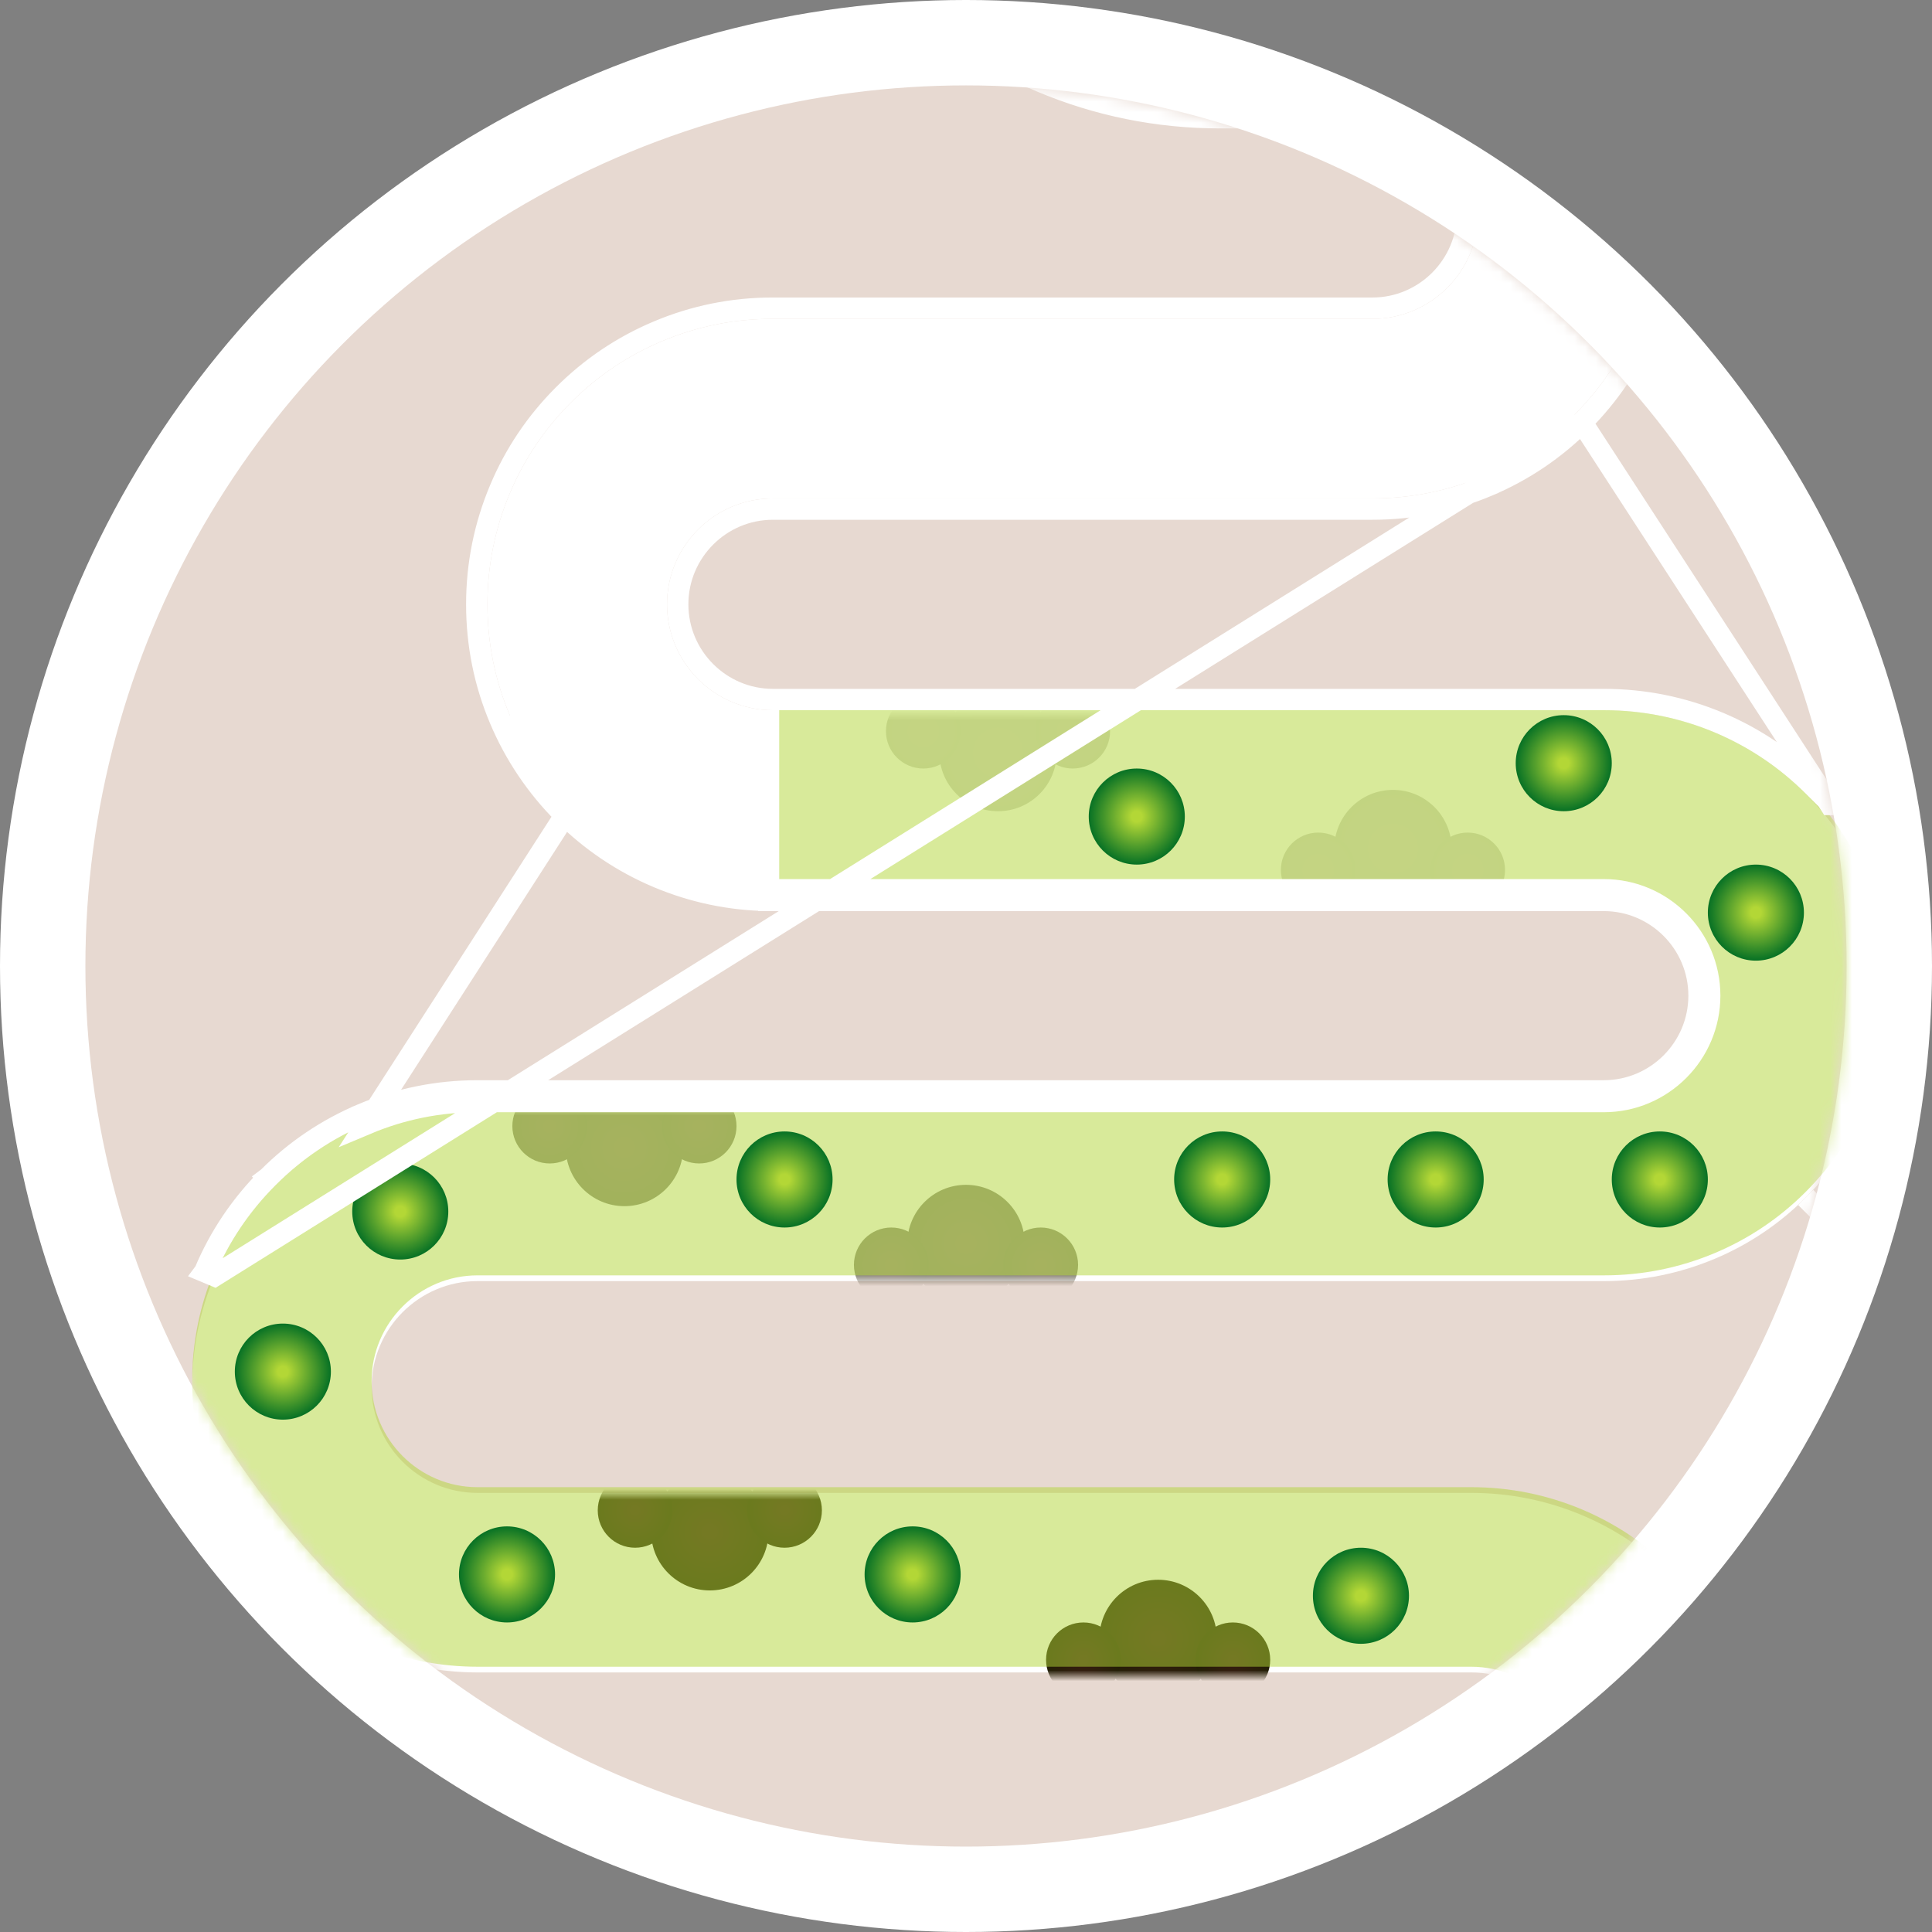 <svg width="181" height="181" viewBox="0 0 181 181" fill="none" xmlns="http://www.w3.org/2000/svg">
<rect x="0" y="0" width="181" height="181" fill="#808080" stroke="none"/>
<circle cx="90.5" cy="90.5" r="90.5" fill="white"/>
<circle cx="90.5" cy="90.5" r="82.5" fill="#E7D9D1"/>
<mask id="mask0_3055_41147" style="mask-type:alpha" maskUnits="userSpaceOnUse" x="8" y="8" width="165" height="165">
<circle cx="90.5" cy="90.5" r="82.5" fill="#E7D9D1"/>
</mask>
<g mask="url(#mask0_3055_41147)">
<path d="M169.185 74.366C166.73 71.913 163.869 69.986 160.69 68.639C157.391 67.248 153.883 66.536 150.277 66.536H72.41C66.941 66.536 62.491 62.079 62.491 56.615C62.491 51.151 66.941 46.694 72.41 46.694H128.585C132.192 46.694 135.699 45.982 138.998 44.591C142.188 43.244 145.049 41.317 147.493 38.864C149.948 36.411 151.877 33.553 153.215 30.366C154.607 27.059 155.319 23.566 155.319 19.952C155.319 16.338 154.618 12.845 153.215 9.538C151.866 6.351 149.937 3.493 147.493 1.04C145.038 -1.413 142.177 -3.34 138.998 -4.687C135.699 -6.078 132.192 -6.79 128.585 -6.79H114.314C100.328 -6.79 88.95 -18.168 88.95 -32.152V-36.083C88.95 -38.799 86.747 -41 84.029 -41H77.058C74.339 -41 72.136 -38.788 72.136 -36.083V-32.097C72.136 -26.425 73.254 -20.916 75.447 -15.726C77.573 -10.699 80.609 -6.188 84.478 -2.322C88.348 1.544 92.864 4.588 97.884 6.712C103.09 8.913 108.614 10.03 114.303 10.03H128.574C134.044 10.03 138.494 14.487 138.494 19.952C138.494 25.416 134.044 29.873 128.574 29.873H72.345C68.76 29.873 65.275 30.585 61.986 31.976C58.797 33.323 55.936 35.25 53.492 37.703C51.036 40.156 49.107 43.014 47.77 46.201C46.378 49.497 45.666 53.001 45.666 56.615C45.666 60.229 46.367 63.722 47.77 67.029C49.118 70.216 51.047 73.074 53.492 75.527C55.947 77.98 58.808 79.907 61.986 81.254C65.176 82.601 68.552 83.313 72.038 83.357H72.235H150.255C155.725 83.357 160.175 87.814 160.175 93.278C160.175 98.742 155.725 103.199 150.255 103.199H44.734C41.128 103.199 37.62 103.911 34.321 105.302C31.131 106.649 28.27 108.576 25.826 111.029C23.371 113.482 21.442 116.34 20.105 119.527C18.712 122.823 18 126.327 18 129.941C18 133.555 18.701 137.048 20.105 140.355C21.453 143.542 23.382 146.4 25.826 148.853C28.281 151.306 31.142 153.233 34.321 154.58C37.62 155.971 41.128 156.683 44.734 156.683H137.825C143.295 156.683 147.745 161.14 147.745 166.604C147.745 172.069 143.295 176.526 137.825 176.526H117.668C112.462 176.526 107.42 177.544 102.663 179.559C98.07 181.497 93.949 184.279 90.408 187.816C86.868 191.353 84.095 195.481 82.155 200.07C80.149 204.822 79.129 209.882 79.129 215.083C79.129 217.799 81.333 220 84.051 220H91.022C93.729 220 95.944 217.788 95.944 215.083C95.944 203.092 105.688 193.346 117.679 193.346H137.836C141.443 193.346 144.95 192.634 148.249 191.243C151.439 189.896 154.3 187.969 156.744 185.516C159.199 183.063 161.129 180.205 162.466 177.018C163.858 173.711 164.57 170.218 164.57 166.604C164.57 162.99 163.869 159.497 162.466 156.19C161.118 153.003 159.188 150.145 156.744 147.692C154.289 145.239 151.428 143.312 148.249 141.965C144.95 140.574 141.443 139.862 137.836 139.862H44.734C39.264 139.862 34.814 135.406 34.814 129.941C34.814 124.477 39.264 120.02 44.734 120.02H150.266C153.872 120.02 157.38 119.308 160.679 117.917C163.869 116.57 166.73 114.643 169.174 112.19C171.629 109.737 173.558 106.879 174.895 103.692C176.288 100.396 177 96.892 177 93.278C177 89.664 176.298 86.171 174.895 82.864C173.547 79.677 171.618 76.819 169.174 74.366H169.185Z" fill="white"/>
<g opacity="0.5">
<mask id="mask1_3055_41147" style="mask-type:alpha" maskUnits="userSpaceOnUse" x="47" y="104" width="23" height="10">
<rect x="47" y="104" width="23" height="10" fill="#D9D9D9"/>
</mask>
<g mask="url(#mask1_3055_41147)">
<circle cx="58.5" cy="107.5" r="5.5" fill="url(#paint0_radial_3055_41147)"/>
<circle cx="65.5" cy="105.5" r="3.5" fill="url(#paint1_radial_3055_41147)"/>
<circle cx="51.5" cy="105.5" r="3.5" fill="url(#paint2_radial_3055_41147)"/>
</g>
</g>
<g opacity="0.2">
<mask id="mask2_3055_41147" style="mask-type:alpha" maskUnits="userSpaceOnUse" x="82" y="67" width="23" height="10">
<rect x="82" y="67" width="23" height="10" fill="#D9D9D9"/>
</mask>
<g mask="url(#mask2_3055_41147)">
<circle cx="93.5" cy="70.5" r="5.5" fill="url(#paint3_radial_3055_41147)"/>
<circle cx="100.5" cy="68.5" r="3.5" fill="url(#paint4_radial_3055_41147)"/>
<circle cx="86.5" cy="68.5" r="3.5" fill="url(#paint5_radial_3055_41147)"/>
</g>
</g>
<mask id="mask3_3055_41147" style="mask-type:alpha" maskUnits="userSpaceOnUse" x="55" y="140" width="23" height="10">
<rect x="55" y="140" width="23" height="10" fill="#D9D9D9"/>
</mask>
<g mask="url(#mask3_3055_41147)">
<circle cx="66.5" cy="143.5" r="5.5" fill="url(#paint6_radial_3055_41147)"/>
<circle cx="73.5" cy="141.5" r="3.5" fill="url(#paint7_radial_3055_41147)"/>
<circle cx="59.5" cy="141.5" r="3.5" fill="url(#paint8_radial_3055_41147)"/>
</g>
<mask id="mask4_3055_41147" style="mask-type:alpha" maskUnits="userSpaceOnUse" x="97" y="147" width="23" height="10">
<rect width="23" height="10" transform="matrix(1 0 0 -1 97 157)" fill="#D9D9D9"/>
</mask>
<g mask="url(#mask4_3055_41147)">
<circle cx="5.5" cy="5.5" r="5.5" transform="matrix(1 0 0 -1 103 159)" fill="url(#paint9_radial_3055_41147)"/>
<circle cx="3.5" cy="3.5" r="3.5" transform="matrix(1 0 0 -1 112 159)" fill="url(#paint10_radial_3055_41147)"/>
<circle cx="3.5" cy="3.5" r="3.5" transform="matrix(1 0 0 -1 98 159)" fill="url(#paint11_radial_3055_41147)"/>
</g>
<g opacity="0.5">
<mask id="mask5_3055_41147" style="mask-type:alpha" maskUnits="userSpaceOnUse" x="79" y="110" width="23" height="10">
<rect width="23" height="10" transform="matrix(1 0 0 -1 79 120)" fill="#D9D9D9"/>
</mask>
<g mask="url(#mask5_3055_41147)">
<circle cx="5.5" cy="5.5" r="5.5" transform="matrix(1 0 0 -1 85 122)" fill="url(#paint12_radial_3055_41147)"/>
<circle cx="3.5" cy="3.5" r="3.5" transform="matrix(1 0 0 -1 94 122)" fill="url(#paint13_radial_3055_41147)"/>
<circle cx="3.5" cy="3.5" r="3.5" transform="matrix(1 0 0 -1 80 122)" fill="url(#paint14_radial_3055_41147)"/>
</g>
</g>
<g opacity="0.2">
<mask id="mask6_3055_41147" style="mask-type:alpha" maskUnits="userSpaceOnUse" x="119" y="73" width="23" height="10">
<rect width="23" height="10" transform="matrix(1 0 0 -1 119 83)" fill="#D9D9D9"/>
</mask>
<g mask="url(#mask6_3055_41147)">
<circle cx="5.5" cy="5.5" r="5.5" transform="matrix(1 0 0 -1 125 85)" fill="url(#paint15_radial_3055_41147)"/>
<circle cx="3.5" cy="3.5" r="3.5" transform="matrix(1 0 0 -1 134 85)" fill="url(#paint16_radial_3055_41147)"/>
<circle cx="3.5" cy="3.5" r="3.5" transform="matrix(1 0 0 -1 120 85)" fill="url(#paint17_radial_3055_41147)"/>
</g>
</g>
<path fill-rule="evenodd" clip-rule="evenodd" d="M73 82.82H150.255C155.725 82.82 160.175 87.277 160.175 92.742C160.175 98.206 155.725 102.663 150.255 102.663H44.734C41.128 102.663 37.62 103.375 34.321 104.766C31.131 106.113 28.27 108.04 25.826 110.493C23.371 112.946 21.442 115.804 20.105 118.991C18.712 122.287 18 125.791 18 129.405C18 133.019 18.701 136.512 20.105 139.819C21.453 143.006 23.382 145.864 25.826 148.317C28.281 150.77 31.142 152.697 34.321 154.044C37.62 155.435 41.128 156.147 44.734 156.147H137.825C143.295 156.147 147.745 160.603 147.745 166.068C147.745 171.532 143.295 175.989 137.825 175.989H117.668C112.462 175.989 107.42 177.008 102.663 179.023C98.07 180.961 93.949 183.742 90.408 187.279C86.868 190.817 84.095 194.945 82.155 199.533C80.149 204.286 79.129 209.345 79.129 214.547C79.129 217.263 81.333 219.464 84.051 219.464H91.022C93.729 219.464 95.944 217.252 95.944 214.547C95.944 202.556 105.688 192.81 117.679 192.81H137.836C141.443 192.81 144.95 192.098 148.249 190.707C151.439 189.36 154.3 187.433 156.744 184.98C159.199 182.527 161.129 179.669 162.466 176.482C163.858 173.175 164.57 169.682 164.57 166.068C164.57 162.454 163.869 158.961 162.466 155.654C161.118 152.467 159.188 149.609 156.744 147.156C154.289 144.703 151.428 142.776 148.249 141.429C144.95 140.038 141.443 139.326 137.836 139.326H44.734C39.264 139.326 34.814 134.869 34.814 129.405C34.814 123.94 39.264 119.483 44.734 119.483H150.266C153.872 119.483 157.38 118.772 160.679 117.381C163.869 116.034 166.73 114.107 169.174 111.654C171.629 109.201 173.558 106.343 174.895 103.156C176.288 99.86 177 96.356 177 92.742C177 89.128 176.298 85.635 174.895 82.328C173.547 79.141 171.618 76.283 169.174 73.83H169.185C166.73 71.377 163.869 69.45 160.69 68.103C157.391 66.712 153.883 66 150.277 66H73V82.82Z" fill="#B3D736" fill-opacity="0.5"/>
<circle cx="106.5" cy="76.5" r="4.5" fill="url(#paint18_radial_3055_41147)"/>
<circle cx="146.5" cy="71.5" r="4.5" fill="url(#paint19_radial_3055_41147)"/>
<circle cx="164.5" cy="85.5" r="4.5" fill="url(#paint20_radial_3055_41147)"/>
<circle cx="155.5" cy="110.5" r="4.5" fill="url(#paint21_radial_3055_41147)"/>
<circle cx="134.5" cy="110.5" r="4.5" fill="url(#paint22_radial_3055_41147)"/>
<circle cx="114.5" cy="110.5" r="4.5" fill="url(#paint23_radial_3055_41147)"/>
<circle cx="73.5" cy="110.5" r="4.5" fill="url(#paint24_radial_3055_41147)"/>
<circle cx="37.5" cy="113.5" r="4.5" fill="url(#paint25_radial_3055_41147)"/>
<circle cx="26.5" cy="128.5" r="4.5" fill="url(#paint26_radial_3055_41147)"/>
<circle cx="47.5" cy="147.5" r="4.5" fill="url(#paint27_radial_3055_41147)"/>
<circle cx="85.5" cy="147.5" r="4.5" fill="url(#paint28_radial_3055_41147)"/>
<circle cx="127.5" cy="149.5" r="4.5" fill="url(#paint29_radial_3055_41147)"/>
<path d="M148.201 39.57C150.747 37.026 152.749 34.06 154.137 30.753M148.201 39.57L20.105 119.527L19.182 119.14C19.183 119.139 19.183 119.139 19.183 119.138C20.571 115.831 22.574 112.865 25.119 110.322M148.201 39.57C145.665 42.115 142.696 44.115 139.387 45.512L139.387 45.513C135.965 46.955 132.325 47.694 128.585 47.694H72.41C67.494 47.694 63.491 51.702 63.491 56.615C63.491 61.528 67.494 65.536 72.41 65.536H150.277C154.017 65.536 157.656 66.275 161.078 67.717L161.08 67.718C164.377 69.115 167.346 71.115 169.892 73.659L171.601 75.366H171.449L148.201 39.57ZM154.137 30.753C155.58 27.324 156.319 23.699 156.319 19.952C156.319 16.206 155.592 12.58 154.136 9.148M154.137 30.753C154.137 30.753 154.136 30.754 154.136 30.754L153.215 30.366L154.137 30.753ZM154.136 9.148C154.136 9.148 154.135 9.147 154.135 9.147L153.215 9.538L154.136 9.148ZM154.136 9.148C152.737 5.842 150.735 2.877 148.201 0.334L148.2 0.332C145.654 -2.211 142.686 -4.211 139.388 -5.608L139.387 -5.609C135.965 -7.051 132.325 -7.79 128.585 -7.79H114.314C100.88 -7.79 89.95 -18.72 89.95 -32.152V-36.083C89.95 -39.352 87.299 -42 84.029 -42H77.058C73.787 -42 71.136 -39.34 71.136 -36.083V-32.097C71.136 -26.291 72.281 -20.651 74.525 -15.337L74.525 -15.336C76.702 -10.191 79.811 -5.572 83.772 -1.615C87.731 2.342 92.355 5.459 97.494 7.633L97.494 7.633C102.825 9.887 108.481 11.03 114.303 11.03H128.574C133.491 11.03 137.494 15.039 137.494 19.952C137.494 24.864 133.491 28.873 128.574 28.873H72.345C68.626 28.873 65.008 29.612 61.597 31.055C58.288 32.452 55.319 34.452 52.783 36.997C50.239 39.54 48.236 42.505 46.849 45.812M46.849 45.812C46.849 45.812 46.849 45.812 46.849 45.812L47.77 46.201L46.848 45.814C46.848 45.813 46.848 45.813 46.849 45.812ZM46.849 45.812C45.405 49.231 44.666 52.868 44.666 56.615C44.666 60.361 45.393 63.987 46.849 67.42M46.849 67.42C48.248 70.725 50.25 73.69 52.783 76.233L52.785 76.234C55.331 78.778 58.299 80.778 61.596 82.175L61.597 82.175C64.906 83.572 68.409 84.311 72.025 84.356V84.357H72.038H72.235H150.255C155.172 84.357 159.175 88.365 159.175 93.278C159.175 98.191 155.172 102.199 150.255 102.199H44.734C40.994 102.199 37.355 102.938 33.932 104.38L33.932 104.381C30.624 105.778 27.655 107.777 25.119 110.322M46.849 67.42C46.849 67.419 46.849 67.419 46.849 67.419L47.77 67.029M46.849 67.42L47.77 67.029M25.119 110.322L25.826 111.029L25.118 110.323C25.118 110.323 25.119 110.322 25.119 110.322ZM47.77 67.029C49.118 70.216 51.047 73.074 53.492 75.527M47.77 67.029L53.492 75.527M53.492 75.527C55.947 77.98 58.808 79.907 61.986 81.254C65.176 82.601 68.552 83.313 72.038 83.357H72.235H150.255C155.725 83.357 160.175 87.814 160.175 93.278C160.175 98.742 155.725 103.199 150.255 103.199H44.734C41.128 103.199 37.62 103.911 34.321 105.302L53.492 75.527ZM20.105 140.355L19.183 140.745C19.184 140.745 19.184 140.745 19.184 140.746L20.105 140.355ZM169.881 112.897C169.881 112.897 169.881 112.897 169.882 112.896C169.882 112.896 169.882 112.896 169.882 112.896L169.174 112.19L169.881 112.897Z" stroke="white" stroke-width="2"/>
</g>
<defs>
<radialGradient id="paint0_radial_3055_41147" cx="0" cy="0" r="1" gradientUnits="userSpaceOnUse" gradientTransform="translate(58.5 107.5) rotate(90) scale(5.5)">
<stop offset="0.109" stop-color="#361D10"/>
<stop offset="0.984" stop-color="#241F06"/>
</radialGradient>
<radialGradient id="paint1_radial_3055_41147" cx="0" cy="0" r="1" gradientUnits="userSpaceOnUse" gradientTransform="translate(65.5 105.5) rotate(90) scale(3.5)">
<stop offset="0.109" stop-color="#361D10"/>
<stop offset="0.984" stop-color="#241F06"/>
</radialGradient>
<radialGradient id="paint2_radial_3055_41147" cx="0" cy="0" r="1" gradientUnits="userSpaceOnUse" gradientTransform="translate(51.5 105.5) rotate(90) scale(3.5)">
<stop offset="0.109" stop-color="#361D10"/>
<stop offset="0.984" stop-color="#241F06"/>
</radialGradient>
<radialGradient id="paint3_radial_3055_41147" cx="0" cy="0" r="1" gradientUnits="userSpaceOnUse" gradientTransform="translate(93.5 70.5) rotate(90) scale(5.5)">
<stop offset="0.109" stop-color="#361D10"/>
<stop offset="0.984" stop-color="#241F06"/>
</radialGradient>
<radialGradient id="paint4_radial_3055_41147" cx="0" cy="0" r="1" gradientUnits="userSpaceOnUse" gradientTransform="translate(100.5 68.5) rotate(90) scale(3.5)">
<stop offset="0.109" stop-color="#361D10"/>
<stop offset="0.984" stop-color="#241F06"/>
</radialGradient>
<radialGradient id="paint5_radial_3055_41147" cx="0" cy="0" r="1" gradientUnits="userSpaceOnUse" gradientTransform="translate(86.5 68.5) rotate(90) scale(3.5)">
<stop offset="0.109" stop-color="#361D10"/>
<stop offset="0.984" stop-color="#241F06"/>
</radialGradient>
<radialGradient id="paint6_radial_3055_41147" cx="0" cy="0" r="1" gradientUnits="userSpaceOnUse" gradientTransform="translate(66.5 143.5) rotate(90) scale(5.5)">
<stop offset="0.109" stop-color="#361D10"/>
<stop offset="0.984" stop-color="#241F06"/>
</radialGradient>
<radialGradient id="paint7_radial_3055_41147" cx="0" cy="0" r="1" gradientUnits="userSpaceOnUse" gradientTransform="translate(73.5 141.5) rotate(90) scale(3.5)">
<stop offset="0.109" stop-color="#361D10"/>
<stop offset="0.984" stop-color="#241F06"/>
</radialGradient>
<radialGradient id="paint8_radial_3055_41147" cx="0" cy="0" r="1" gradientUnits="userSpaceOnUse" gradientTransform="translate(59.5 141.5) rotate(90) scale(3.5)">
<stop offset="0.109" stop-color="#361D10"/>
<stop offset="0.984" stop-color="#241F06"/>
</radialGradient>
<radialGradient id="paint9_radial_3055_41147" cx="0" cy="0" r="1" gradientUnits="userSpaceOnUse" gradientTransform="translate(5.5 5.5) rotate(90) scale(5.5)">
<stop offset="0.109" stop-color="#361D10"/>
<stop offset="0.984" stop-color="#241F06"/>
</radialGradient>
<radialGradient id="paint10_radial_3055_41147" cx="0" cy="0" r="1" gradientUnits="userSpaceOnUse" gradientTransform="translate(3.5 3.5) rotate(90) scale(3.5)">
<stop offset="0.109" stop-color="#361D10"/>
<stop offset="0.984" stop-color="#241F06"/>
</radialGradient>
<radialGradient id="paint11_radial_3055_41147" cx="0" cy="0" r="1" gradientUnits="userSpaceOnUse" gradientTransform="translate(3.5 3.5) rotate(90) scale(3.5)">
<stop offset="0.109" stop-color="#361D10"/>
<stop offset="0.984" stop-color="#241F06"/>
</radialGradient>
<radialGradient id="paint12_radial_3055_41147" cx="0" cy="0" r="1" gradientUnits="userSpaceOnUse" gradientTransform="translate(5.5 5.5) rotate(90) scale(5.5)">
<stop offset="0.109" stop-color="#361D10"/>
<stop offset="0.984" stop-color="#241F06"/>
</radialGradient>
<radialGradient id="paint13_radial_3055_41147" cx="0" cy="0" r="1" gradientUnits="userSpaceOnUse" gradientTransform="translate(3.5 3.5) rotate(90) scale(3.5)">
<stop offset="0.109" stop-color="#361D10"/>
<stop offset="0.984" stop-color="#241F06"/>
</radialGradient>
<radialGradient id="paint14_radial_3055_41147" cx="0" cy="0" r="1" gradientUnits="userSpaceOnUse" gradientTransform="translate(3.5 3.5) rotate(90) scale(3.5)">
<stop offset="0.109" stop-color="#361D10"/>
<stop offset="0.984" stop-color="#241F06"/>
</radialGradient>
<radialGradient id="paint15_radial_3055_41147" cx="0" cy="0" r="1" gradientUnits="userSpaceOnUse" gradientTransform="translate(5.5 5.5) rotate(90) scale(5.5)">
<stop offset="0.109" stop-color="#361D10"/>
<stop offset="0.984" stop-color="#241F06"/>
</radialGradient>
<radialGradient id="paint16_radial_3055_41147" cx="0" cy="0" r="1" gradientUnits="userSpaceOnUse" gradientTransform="translate(3.5 3.5) rotate(90) scale(3.5)">
<stop offset="0.109" stop-color="#361D10"/>
<stop offset="0.984" stop-color="#241F06"/>
</radialGradient>
<radialGradient id="paint17_radial_3055_41147" cx="0" cy="0" r="1" gradientUnits="userSpaceOnUse" gradientTransform="translate(3.5 3.5) rotate(90) scale(3.5)">
<stop offset="0.109" stop-color="#361D10"/>
<stop offset="0.984" stop-color="#241F06"/>
</radialGradient>
<radialGradient id="paint18_radial_3055_41147" cx="0" cy="0" r="1" gradientUnits="userSpaceOnUse" gradientTransform="translate(106.5 76.5) rotate(90) scale(4.5)">
<stop offset="0.109" stop-color="#B3D736"/>
<stop offset="0.984" stop-color="#0A7325"/>
</radialGradient>
<radialGradient id="paint19_radial_3055_41147" cx="0" cy="0" r="1" gradientUnits="userSpaceOnUse" gradientTransform="translate(146.5 71.5) rotate(90) scale(4.5)">
<stop offset="0.109" stop-color="#B3D736"/>
<stop offset="0.984" stop-color="#0A7325"/>
</radialGradient>
<radialGradient id="paint20_radial_3055_41147" cx="0" cy="0" r="1" gradientUnits="userSpaceOnUse" gradientTransform="translate(164.5 85.5) rotate(90) scale(4.5)">
<stop offset="0.109" stop-color="#B3D736"/>
<stop offset="0.984" stop-color="#0A7325"/>
</radialGradient>
<radialGradient id="paint21_radial_3055_41147" cx="0" cy="0" r="1" gradientUnits="userSpaceOnUse" gradientTransform="translate(155.5 110.5) rotate(90) scale(4.5)">
<stop offset="0.109" stop-color="#B3D736"/>
<stop offset="0.984" stop-color="#0A7325"/>
</radialGradient>
<radialGradient id="paint22_radial_3055_41147" cx="0" cy="0" r="1" gradientUnits="userSpaceOnUse" gradientTransform="translate(134.5 110.5) rotate(90) scale(4.5)">
<stop offset="0.109" stop-color="#B3D736"/>
<stop offset="0.984" stop-color="#0A7325"/>
</radialGradient>
<radialGradient id="paint23_radial_3055_41147" cx="0" cy="0" r="1" gradientUnits="userSpaceOnUse" gradientTransform="translate(114.5 110.5) rotate(90) scale(4.5)">
<stop offset="0.109" stop-color="#B3D736"/>
<stop offset="0.984" stop-color="#0A7325"/>
</radialGradient>
<radialGradient id="paint24_radial_3055_41147" cx="0" cy="0" r="1" gradientUnits="userSpaceOnUse" gradientTransform="translate(73.5 110.5) rotate(90) scale(4.5)">
<stop offset="0.109" stop-color="#B3D736"/>
<stop offset="0.984" stop-color="#0A7325"/>
</radialGradient>
<radialGradient id="paint25_radial_3055_41147" cx="0" cy="0" r="1" gradientUnits="userSpaceOnUse" gradientTransform="translate(37.5 113.5) rotate(90) scale(4.5)">
<stop offset="0.109" stop-color="#B3D736"/>
<stop offset="0.984" stop-color="#0A7325"/>
</radialGradient>
<radialGradient id="paint26_radial_3055_41147" cx="0" cy="0" r="1" gradientUnits="userSpaceOnUse" gradientTransform="translate(26.5 128.5) rotate(90) scale(4.5)">
<stop offset="0.109" stop-color="#B3D736"/>
<stop offset="0.984" stop-color="#0A7325"/>
</radialGradient>
<radialGradient id="paint27_radial_3055_41147" cx="0" cy="0" r="1" gradientUnits="userSpaceOnUse" gradientTransform="translate(47.5 147.5) rotate(90) scale(4.5)">
<stop offset="0.109" stop-color="#B3D736"/>
<stop offset="0.984" stop-color="#0A7325"/>
</radialGradient>
<radialGradient id="paint28_radial_3055_41147" cx="0" cy="0" r="1" gradientUnits="userSpaceOnUse" gradientTransform="translate(85.5 147.5) rotate(90) scale(4.5)">
<stop offset="0.109" stop-color="#B3D736"/>
<stop offset="0.984" stop-color="#0A7325"/>
</radialGradient>
<radialGradient id="paint29_radial_3055_41147" cx="0" cy="0" r="1" gradientUnits="userSpaceOnUse" gradientTransform="translate(127.5 149.5) rotate(90) scale(4.5)">
<stop offset="0.109" stop-color="#B3D736"/>
<stop offset="0.984" stop-color="#0A7325"/>
</radialGradient>
</defs>
</svg>
